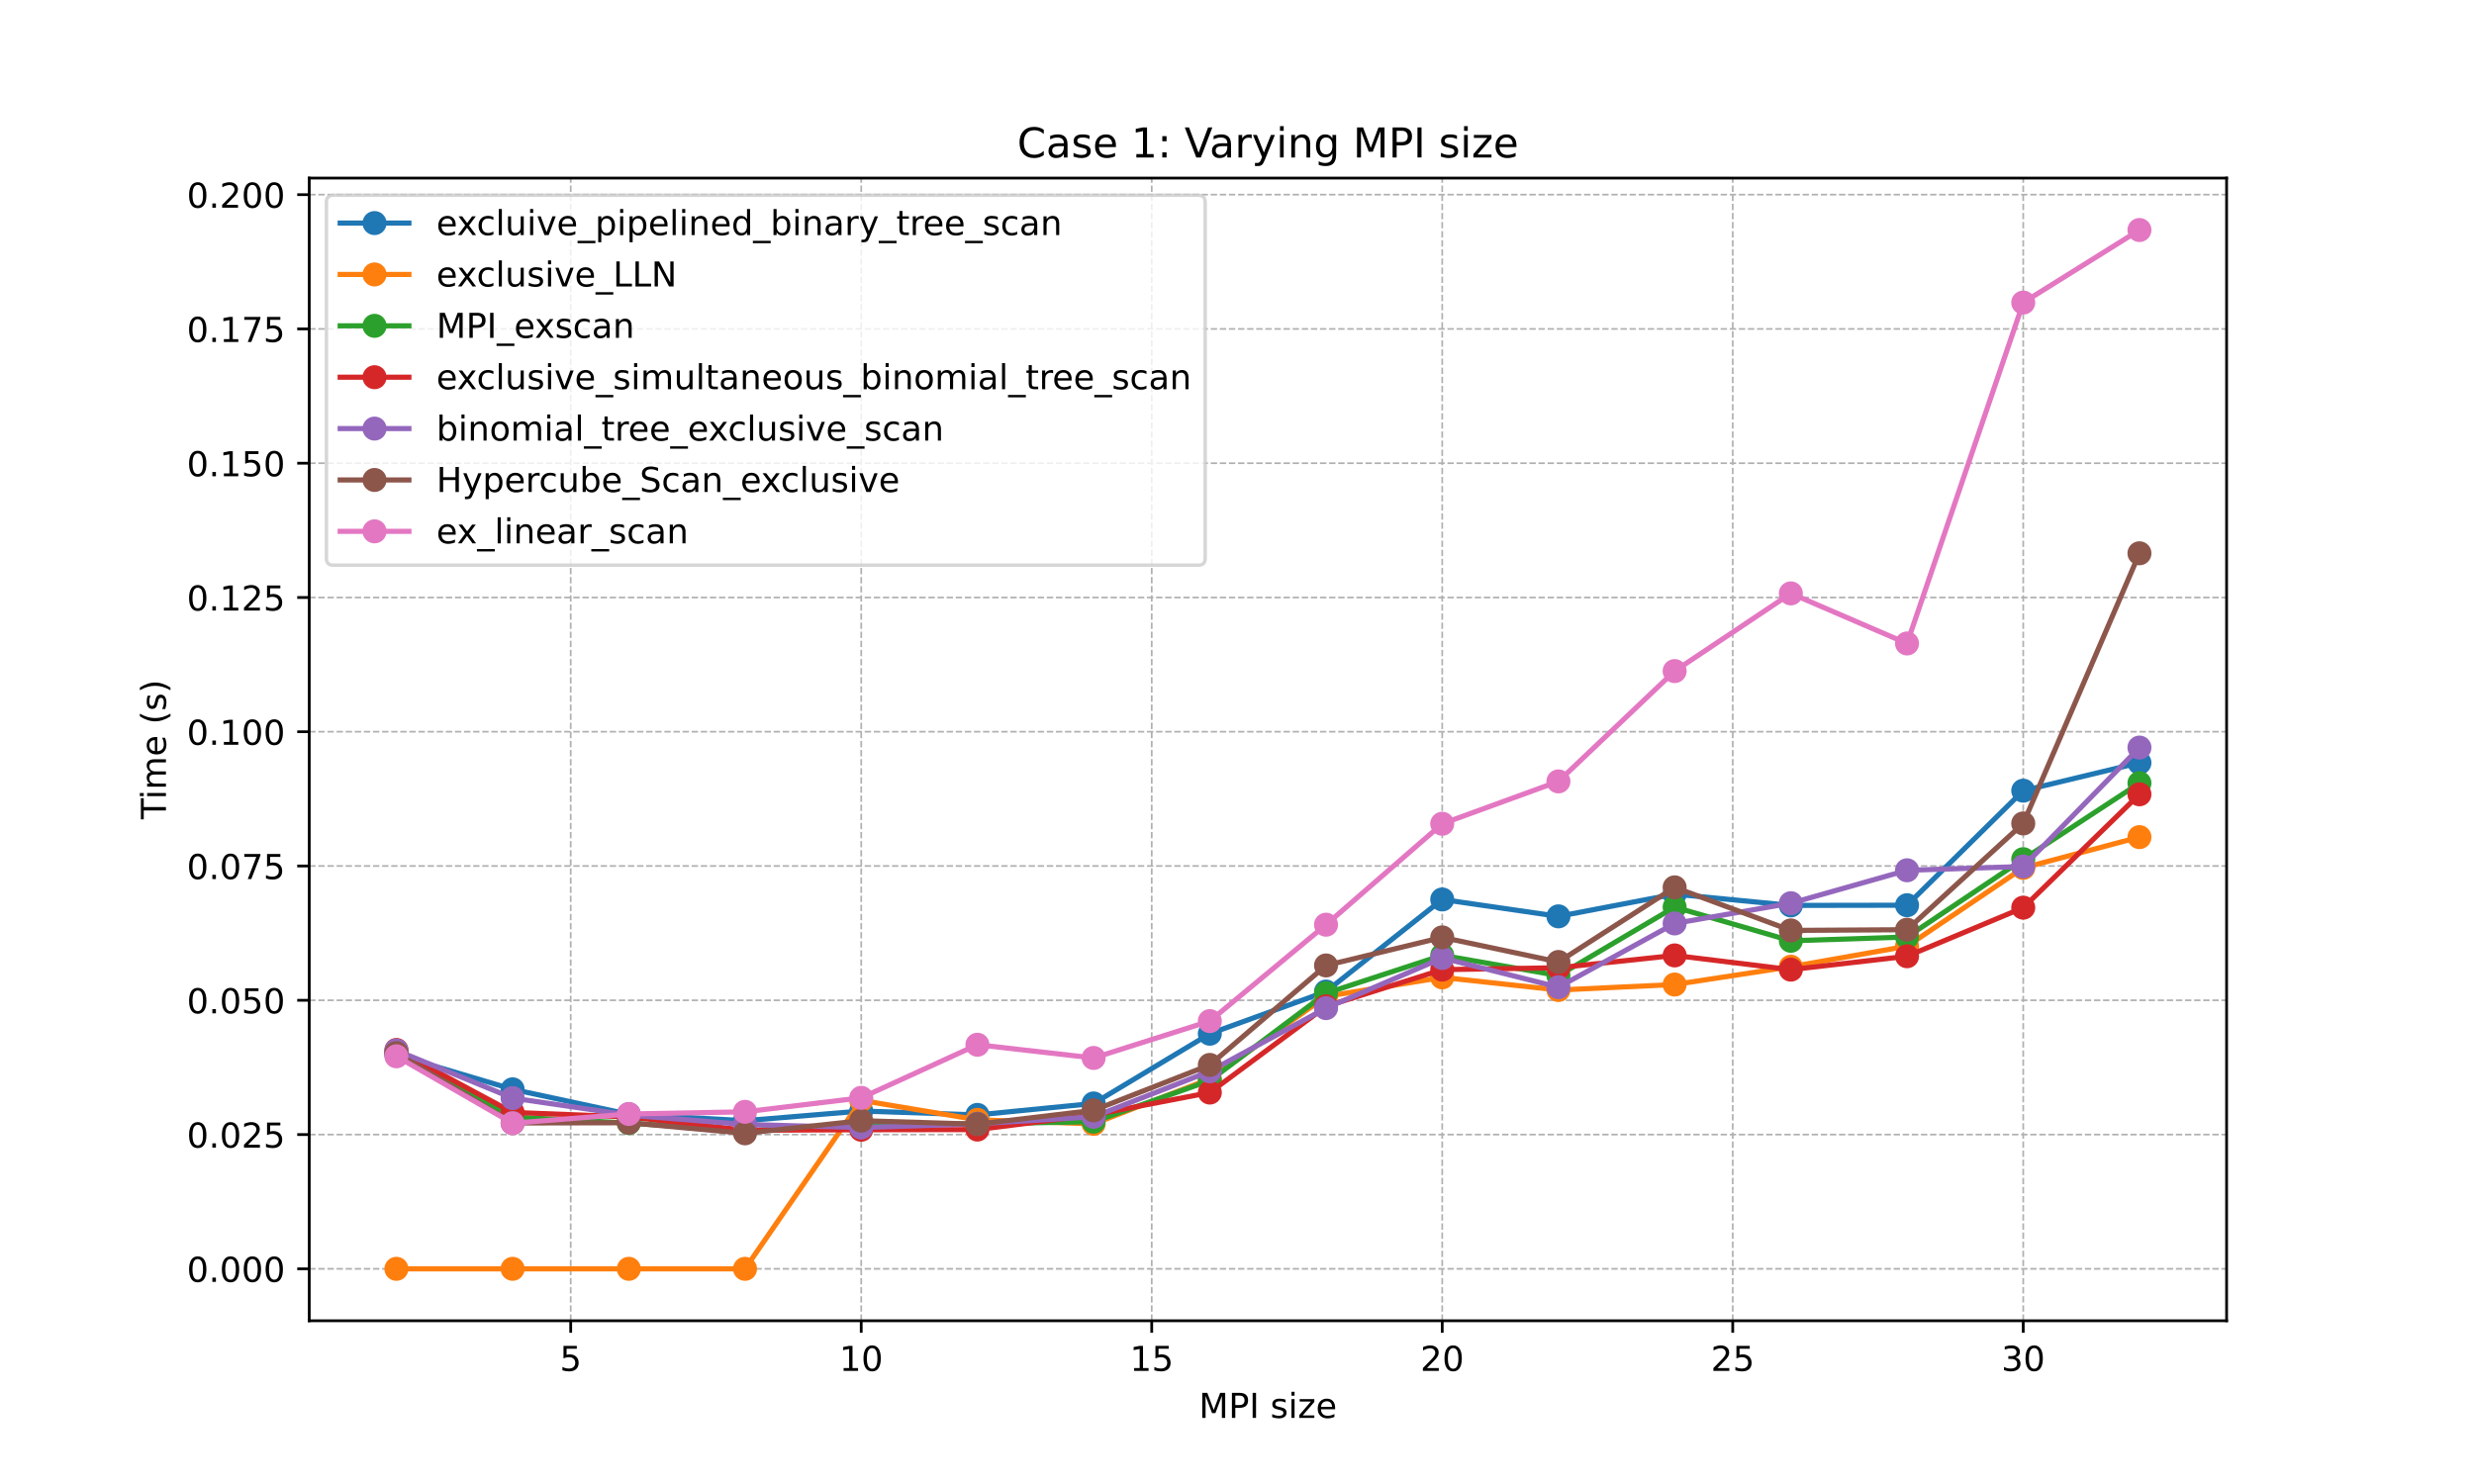 <?xml version="1.0" encoding="utf-8" standalone="no"?>
<!DOCTYPE svg PUBLIC "-//W3C//DTD SVG 1.1//EN"
  "http://www.w3.org/Graphics/SVG/1.1/DTD/svg11.dtd">
<!-- Created with matplotlib (https://matplotlib.org/) -->
<svg height="432pt" version="1.1" viewBox="0 0 720 432" width="720pt" xmlns="http://www.w3.org/2000/svg" xmlns:xlink="http://www.w3.org/1999/xlink">
 <defs>
  <style type="text/css">*{stroke-linecap:butt;stroke-linejoin:round;}</style>
 </defs>
 <g id="figure_1">
  <g id="patch_1">
   <path d="M 0 432 
L 720 432 
L 720 0 
L 0 0 
z
" style="fill:#ffffff;"/>
  </g>
  <g id="axes_1">
   <g id="patch_2">
    <path d="M 90 384.48 
L 648 384.48 
L 648 51.84 
L 90 51.84 
z
" style="fill:#ffffff;"/>
   </g>
   <g id="matplotlib.axis_1">
    <g id="xtick_1">
     <g id="line2d_1">
      <path clip-path="url(#p84512fffc1)" d="M 166.091 384.48 
L 166.091 51.84 
" style="fill:none;stroke:#b0b0b0;stroke-dasharray:1.85,0.8;stroke-dashoffset:0;stroke-width:0.5;"/>
     </g>
     <g id="line2d_2">
      <defs>
       <path d="M 0 0 
L 0 3.5 
" id="ma3dc80313f" style="stroke:#000000;stroke-width:0.8;"/>
      </defs>
      <g>
       <use style="stroke:#000000;stroke-width:0.8;" x="166.091" xlink:href="#ma3dc80313f" y="384.48"/>
      </g>
     </g>
     <g id="text_1">
      <!-- 5 -->
      <g transform="translate(162.91 399.078)scale(0.1 -0.1)">
       <defs>
        <path d="M 10.797 72.906 
L 49.516 72.906 
L 49.516 64.594 
L 19.828 64.594 
L 19.828 46.734 
Q 21.969 47.469 24.109 47.828 
Q 26.266 48.188 28.422 48.188 
Q 40.625 48.188 47.75 41.5 
Q 54.891 34.812 54.891 23.391 
Q 54.891 11.625 47.562 5.094 
Q 40.234 -1.422 26.906 -1.422 
Q 22.312 -1.422 17.547 -0.641 
Q 12.797 0.141 7.719 1.703 
L 7.719 11.625 
Q 12.109 9.234 16.797 8.062 
Q 21.484 6.891 26.703 6.891 
Q 35.156 6.891 40.078 11.328 
Q 45.016 15.766 45.016 23.391 
Q 45.016 31 40.078 35.438 
Q 35.156 39.891 26.703 39.891 
Q 22.75 39.891 18.812 39.016 
Q 14.891 38.141 10.797 36.281 
z
" id="DejaVuSans-53"/>
       </defs>
       <use xlink:href="#DejaVuSans-53"/>
      </g>
     </g>
    </g>
    <g id="xtick_2">
     <g id="line2d_3">
      <path clip-path="url(#p84512fffc1)" d="M 250.636 384.48 
L 250.636 51.84 
" style="fill:none;stroke:#b0b0b0;stroke-dasharray:1.85,0.8;stroke-dashoffset:0;stroke-width:0.5;"/>
     </g>
     <g id="line2d_4">
      <g>
       <use style="stroke:#000000;stroke-width:0.8;" x="250.636" xlink:href="#ma3dc80313f" y="384.48"/>
      </g>
     </g>
     <g id="text_2">
      <!-- 10 -->
      <g transform="translate(244.274 399.078)scale(0.1 -0.1)">
       <defs>
        <path d="M 12.406 8.297 
L 28.516 8.297 
L 28.516 63.922 
L 10.984 60.406 
L 10.984 69.391 
L 28.422 72.906 
L 38.281 72.906 
L 38.281 8.297 
L 54.391 8.297 
L 54.391 0 
L 12.406 0 
z
" id="DejaVuSans-49"/>
        <path d="M 31.781 66.406 
Q 24.172 66.406 20.328 58.906 
Q 16.5 51.422 16.5 36.375 
Q 16.5 21.391 20.328 13.891 
Q 24.172 6.391 31.781 6.391 
Q 39.453 6.391 43.281 13.891 
Q 47.125 21.391 47.125 36.375 
Q 47.125 51.422 43.281 58.906 
Q 39.453 66.406 31.781 66.406 
z
M 31.781 74.219 
Q 44.047 74.219 50.516 64.516 
Q 56.984 54.828 56.984 36.375 
Q 56.984 17.969 50.516 8.266 
Q 44.047 -1.422 31.781 -1.422 
Q 19.531 -1.422 13.062 8.266 
Q 6.594 17.969 6.594 36.375 
Q 6.594 54.828 13.062 64.516 
Q 19.531 74.219 31.781 74.219 
z
" id="DejaVuSans-48"/>
       </defs>
       <use xlink:href="#DejaVuSans-49"/>
       <use x="63.623" xlink:href="#DejaVuSans-48"/>
      </g>
     </g>
    </g>
    <g id="xtick_3">
     <g id="line2d_5">
      <path clip-path="url(#p84512fffc1)" d="M 335.182 384.48 
L 335.182 51.84 
" style="fill:none;stroke:#b0b0b0;stroke-dasharray:1.85,0.8;stroke-dashoffset:0;stroke-width:0.5;"/>
     </g>
     <g id="line2d_6">
      <g>
       <use style="stroke:#000000;stroke-width:0.8;" x="335.182" xlink:href="#ma3dc80313f" y="384.48"/>
      </g>
     </g>
     <g id="text_3">
      <!-- 15 -->
      <g transform="translate(328.819 399.078)scale(0.1 -0.1)">
       <use xlink:href="#DejaVuSans-49"/>
       <use x="63.623" xlink:href="#DejaVuSans-53"/>
      </g>
     </g>
    </g>
    <g id="xtick_4">
     <g id="line2d_7">
      <path clip-path="url(#p84512fffc1)" d="M 419.727 384.48 
L 419.727 51.84 
" style="fill:none;stroke:#b0b0b0;stroke-dasharray:1.85,0.8;stroke-dashoffset:0;stroke-width:0.5;"/>
     </g>
     <g id="line2d_8">
      <g>
       <use style="stroke:#000000;stroke-width:0.8;" x="419.727" xlink:href="#ma3dc80313f" y="384.48"/>
      </g>
     </g>
     <g id="text_4">
      <!-- 20 -->
      <g transform="translate(413.365 399.078)scale(0.1 -0.1)">
       <defs>
        <path d="M 19.188 8.297 
L 53.609 8.297 
L 53.609 0 
L 7.328 0 
L 7.328 8.297 
Q 12.938 14.109 22.625 23.891 
Q 32.328 33.688 34.812 36.531 
Q 39.547 41.844 41.422 45.531 
Q 43.312 49.219 43.312 52.781 
Q 43.312 58.594 39.234 62.25 
Q 35.156 65.922 28.609 65.922 
Q 23.969 65.922 18.812 64.312 
Q 13.672 62.703 7.812 59.422 
L 7.812 69.391 
Q 13.766 71.781 18.938 73 
Q 24.125 74.219 28.422 74.219 
Q 39.75 74.219 46.484 68.547 
Q 53.219 62.891 53.219 53.422 
Q 53.219 48.922 51.531 44.891 
Q 49.859 40.875 45.406 35.406 
Q 44.188 33.984 37.641 27.219 
Q 31.109 20.453 19.188 8.297 
z
" id="DejaVuSans-50"/>
       </defs>
       <use xlink:href="#DejaVuSans-50"/>
       <use x="63.623" xlink:href="#DejaVuSans-48"/>
      </g>
     </g>
    </g>
    <g id="xtick_5">
     <g id="line2d_9">
      <path clip-path="url(#p84512fffc1)" d="M 504.273 384.48 
L 504.273 51.84 
" style="fill:none;stroke:#b0b0b0;stroke-dasharray:1.85,0.8;stroke-dashoffset:0;stroke-width:0.5;"/>
     </g>
     <g id="line2d_10">
      <g>
       <use style="stroke:#000000;stroke-width:0.8;" x="504.273" xlink:href="#ma3dc80313f" y="384.48"/>
      </g>
     </g>
     <g id="text_5">
      <!-- 25 -->
      <g transform="translate(497.91 399.078)scale(0.1 -0.1)">
       <use xlink:href="#DejaVuSans-50"/>
       <use x="63.623" xlink:href="#DejaVuSans-53"/>
      </g>
     </g>
    </g>
    <g id="xtick_6">
     <g id="line2d_11">
      <path clip-path="url(#p84512fffc1)" d="M 588.818 384.48 
L 588.818 51.84 
" style="fill:none;stroke:#b0b0b0;stroke-dasharray:1.85,0.8;stroke-dashoffset:0;stroke-width:0.5;"/>
     </g>
     <g id="line2d_12">
      <g>
       <use style="stroke:#000000;stroke-width:0.8;" x="588.818" xlink:href="#ma3dc80313f" y="384.48"/>
      </g>
     </g>
     <g id="text_6">
      <!-- 30 -->
      <g transform="translate(582.456 399.078)scale(0.1 -0.1)">
       <defs>
        <path d="M 40.578 39.312 
Q 47.656 37.797 51.625 33 
Q 55.609 28.219 55.609 21.188 
Q 55.609 10.406 48.188 4.484 
Q 40.766 -1.422 27.094 -1.422 
Q 22.516 -1.422 17.656 -0.516 
Q 12.797 0.391 7.625 2.203 
L 7.625 11.719 
Q 11.719 9.328 16.594 8.109 
Q 21.484 6.891 26.812 6.891 
Q 36.078 6.891 40.938 10.547 
Q 45.797 14.203 45.797 21.188 
Q 45.797 27.641 41.281 31.266 
Q 36.766 34.906 28.719 34.906 
L 20.219 34.906 
L 20.219 43.016 
L 29.109 43.016 
Q 36.375 43.016 40.234 45.922 
Q 44.094 48.828 44.094 54.297 
Q 44.094 59.906 40.109 62.906 
Q 36.141 65.922 28.719 65.922 
Q 24.656 65.922 20.016 65.031 
Q 15.375 64.156 9.812 62.312 
L 9.812 71.094 
Q 15.438 72.656 20.344 73.438 
Q 25.25 74.219 29.594 74.219 
Q 40.828 74.219 47.359 69.109 
Q 53.906 64.016 53.906 55.328 
Q 53.906 49.266 50.438 45.094 
Q 46.969 40.922 40.578 39.312 
z
" id="DejaVuSans-51"/>
       </defs>
       <use xlink:href="#DejaVuSans-51"/>
       <use x="63.623" xlink:href="#DejaVuSans-48"/>
      </g>
     </g>
    </g>
    <g id="text_7">
     <!-- MPI size -->
     <g transform="translate(348.913 412.757)scale(0.1 -0.1)">
      <defs>
       <path d="M 9.812 72.906 
L 24.516 72.906 
L 43.109 23.297 
L 61.812 72.906 
L 76.516 72.906 
L 76.516 0 
L 66.891 0 
L 66.891 64.016 
L 48.094 14.016 
L 38.188 14.016 
L 19.391 64.016 
L 19.391 0 
L 9.812 0 
z
" id="DejaVuSans-77"/>
       <path d="M 19.672 64.797 
L 19.672 37.406 
L 32.078 37.406 
Q 38.969 37.406 42.719 40.969 
Q 46.484 44.531 46.484 51.125 
Q 46.484 57.672 42.719 61.234 
Q 38.969 64.797 32.078 64.797 
z
M 9.812 72.906 
L 32.078 72.906 
Q 44.344 72.906 50.609 67.359 
Q 56.891 61.812 56.891 51.125 
Q 56.891 40.328 50.609 34.812 
Q 44.344 29.297 32.078 29.297 
L 19.672 29.297 
L 19.672 0 
L 9.812 0 
z
" id="DejaVuSans-80"/>
       <path d="M 9.812 72.906 
L 19.672 72.906 
L 19.672 0 
L 9.812 0 
z
" id="DejaVuSans-73"/>
       <path id="DejaVuSans-32"/>
       <path d="M 44.281 53.078 
L 44.281 44.578 
Q 40.484 46.531 36.375 47.5 
Q 32.281 48.484 27.875 48.484 
Q 21.188 48.484 17.844 46.438 
Q 14.5 44.391 14.5 40.281 
Q 14.5 37.156 16.891 35.375 
Q 19.281 33.594 26.516 31.984 
L 29.594 31.297 
Q 39.156 29.25 43.188 25.516 
Q 47.219 21.781 47.219 15.094 
Q 47.219 7.469 41.188 3.016 
Q 35.156 -1.422 24.609 -1.422 
Q 20.219 -1.422 15.453 -0.562 
Q 10.688 0.297 5.422 2 
L 5.422 11.281 
Q 10.406 8.688 15.234 7.391 
Q 20.062 6.109 24.812 6.109 
Q 31.156 6.109 34.562 8.281 
Q 37.984 10.453 37.984 14.406 
Q 37.984 18.062 35.516 20.016 
Q 33.062 21.969 24.703 23.781 
L 21.578 24.516 
Q 13.234 26.266 9.516 29.906 
Q 5.812 33.547 5.812 39.891 
Q 5.812 47.609 11.281 51.797 
Q 16.75 56 26.812 56 
Q 31.781 56 36.172 55.266 
Q 40.578 54.547 44.281 53.078 
z
" id="DejaVuSans-115"/>
       <path d="M 9.422 54.688 
L 18.406 54.688 
L 18.406 0 
L 9.422 0 
z
M 9.422 75.984 
L 18.406 75.984 
L 18.406 64.594 
L 9.422 64.594 
z
" id="DejaVuSans-105"/>
       <path d="M 5.516 54.688 
L 48.188 54.688 
L 48.188 46.484 
L 14.406 7.172 
L 48.188 7.172 
L 48.188 0 
L 4.297 0 
L 4.297 8.203 
L 38.094 47.516 
L 5.516 47.516 
z
" id="DejaVuSans-122"/>
       <path d="M 56.203 29.594 
L 56.203 25.203 
L 14.891 25.203 
Q 15.484 15.922 20.484 11.062 
Q 25.484 6.203 34.422 6.203 
Q 39.594 6.203 44.453 7.469 
Q 49.312 8.734 54.109 11.281 
L 54.109 2.781 
Q 49.266 0.734 44.188 -0.344 
Q 39.109 -1.422 33.891 -1.422 
Q 20.797 -1.422 13.156 6.188 
Q 5.516 13.812 5.516 26.812 
Q 5.516 40.234 12.766 48.109 
Q 20.016 56 32.328 56 
Q 43.359 56 49.781 48.891 
Q 56.203 41.797 56.203 29.594 
z
M 47.219 32.234 
Q 47.125 39.594 43.094 43.984 
Q 39.062 48.391 32.422 48.391 
Q 24.906 48.391 20.391 44.141 
Q 15.875 39.891 15.188 32.172 
z
" id="DejaVuSans-101"/>
      </defs>
      <use xlink:href="#DejaVuSans-77"/>
      <use x="86.279" xlink:href="#DejaVuSans-80"/>
      <use x="146.582" xlink:href="#DejaVuSans-73"/>
      <use x="176.074" xlink:href="#DejaVuSans-32"/>
      <use x="207.861" xlink:href="#DejaVuSans-115"/>
      <use x="259.961" xlink:href="#DejaVuSans-105"/>
      <use x="287.744" xlink:href="#DejaVuSans-122"/>
      <use x="340.234" xlink:href="#DejaVuSans-101"/>
     </g>
    </g>
   </g>
   <g id="matplotlib.axis_2">
    <g id="ytick_1">
     <g id="line2d_13">
      <path clip-path="url(#p84512fffc1)" d="M 90 369.36 
L 648 369.36 
" style="fill:none;stroke:#b0b0b0;stroke-dasharray:1.85,0.8;stroke-dashoffset:0;stroke-width:0.5;"/>
     </g>
     <g id="line2d_14">
      <defs>
       <path d="M 0 0 
L -3.5 0 
" id="m4951836b50" style="stroke:#000000;stroke-width:0.8;"/>
      </defs>
      <g>
       <use style="stroke:#000000;stroke-width:0.8;" x="90" xlink:href="#m4951836b50" y="369.36"/>
      </g>
     </g>
     <g id="text_8">
      <!-- 0.000 -->
      <g transform="translate(54.372 373.159)scale(0.1 -0.1)">
       <defs>
        <path d="M 10.688 12.406 
L 21 12.406 
L 21 0 
L 10.688 0 
z
" id="DejaVuSans-46"/>
       </defs>
       <use xlink:href="#DejaVuSans-48"/>
       <use x="63.623" xlink:href="#DejaVuSans-46"/>
       <use x="95.41" xlink:href="#DejaVuSans-48"/>
       <use x="159.033" xlink:href="#DejaVuSans-48"/>
       <use x="222.656" xlink:href="#DejaVuSans-48"/>
      </g>
     </g>
    </g>
    <g id="ytick_2">
     <g id="line2d_15">
      <path clip-path="url(#p84512fffc1)" d="M 90 330.273 
L 648 330.273 
" style="fill:none;stroke:#b0b0b0;stroke-dasharray:1.85,0.8;stroke-dashoffset:0;stroke-width:0.5;"/>
     </g>
     <g id="line2d_16">
      <g>
       <use style="stroke:#000000;stroke-width:0.8;" x="90" xlink:href="#m4951836b50" y="330.273"/>
      </g>
     </g>
     <g id="text_9">
      <!-- 0.025 -->
      <g transform="translate(54.372 334.073)scale(0.1 -0.1)">
       <use xlink:href="#DejaVuSans-48"/>
       <use x="63.623" xlink:href="#DejaVuSans-46"/>
       <use x="95.41" xlink:href="#DejaVuSans-48"/>
       <use x="159.033" xlink:href="#DejaVuSans-50"/>
       <use x="222.656" xlink:href="#DejaVuSans-53"/>
      </g>
     </g>
    </g>
    <g id="ytick_3">
     <g id="line2d_17">
      <path clip-path="url(#p84512fffc1)" d="M 90 291.187 
L 648 291.187 
" style="fill:none;stroke:#b0b0b0;stroke-dasharray:1.85,0.8;stroke-dashoffset:0;stroke-width:0.5;"/>
     </g>
     <g id="line2d_18">
      <g>
       <use style="stroke:#000000;stroke-width:0.8;" x="90" xlink:href="#m4951836b50" y="291.187"/>
      </g>
     </g>
     <g id="text_10">
      <!-- 0.050 -->
      <g transform="translate(54.372 294.986)scale(0.1 -0.1)">
       <use xlink:href="#DejaVuSans-48"/>
       <use x="63.623" xlink:href="#DejaVuSans-46"/>
       <use x="95.41" xlink:href="#DejaVuSans-48"/>
       <use x="159.033" xlink:href="#DejaVuSans-53"/>
       <use x="222.656" xlink:href="#DejaVuSans-48"/>
      </g>
     </g>
    </g>
    <g id="ytick_4">
     <g id="line2d_19">
      <path clip-path="url(#p84512fffc1)" d="M 90 252.1 
L 648 252.1 
" style="fill:none;stroke:#b0b0b0;stroke-dasharray:1.85,0.8;stroke-dashoffset:0;stroke-width:0.5;"/>
     </g>
     <g id="line2d_20">
      <g>
       <use style="stroke:#000000;stroke-width:0.8;" x="90" xlink:href="#m4951836b50" y="252.1"/>
      </g>
     </g>
     <g id="text_11">
      <!-- 0.075 -->
      <g transform="translate(54.372 255.899)scale(0.1 -0.1)">
       <defs>
        <path d="M 8.203 72.906 
L 55.078 72.906 
L 55.078 68.703 
L 28.609 0 
L 18.312 0 
L 43.219 64.594 
L 8.203 64.594 
z
" id="DejaVuSans-55"/>
       </defs>
       <use xlink:href="#DejaVuSans-48"/>
       <use x="63.623" xlink:href="#DejaVuSans-46"/>
       <use x="95.41" xlink:href="#DejaVuSans-48"/>
       <use x="159.033" xlink:href="#DejaVuSans-55"/>
       <use x="222.656" xlink:href="#DejaVuSans-53"/>
      </g>
     </g>
    </g>
    <g id="ytick_5">
     <g id="line2d_21">
      <path clip-path="url(#p84512fffc1)" d="M 90 213.013 
L 648 213.013 
" style="fill:none;stroke:#b0b0b0;stroke-dasharray:1.85,0.8;stroke-dashoffset:0;stroke-width:0.5;"/>
     </g>
     <g id="line2d_22">
      <g>
       <use style="stroke:#000000;stroke-width:0.8;" x="90" xlink:href="#m4951836b50" y="213.013"/>
      </g>
     </g>
     <g id="text_12">
      <!-- 0.100 -->
      <g transform="translate(54.372 216.812)scale(0.1 -0.1)">
       <use xlink:href="#DejaVuSans-48"/>
       <use x="63.623" xlink:href="#DejaVuSans-46"/>
       <use x="95.41" xlink:href="#DejaVuSans-49"/>
       <use x="159.033" xlink:href="#DejaVuSans-48"/>
       <use x="222.656" xlink:href="#DejaVuSans-48"/>
      </g>
     </g>
    </g>
    <g id="ytick_6">
     <g id="line2d_23">
      <path clip-path="url(#p84512fffc1)" d="M 90 173.926 
L 648 173.926 
" style="fill:none;stroke:#b0b0b0;stroke-dasharray:1.85,0.8;stroke-dashoffset:0;stroke-width:0.5;"/>
     </g>
     <g id="line2d_24">
      <g>
       <use style="stroke:#000000;stroke-width:0.8;" x="90" xlink:href="#m4951836b50" y="173.926"/>
      </g>
     </g>
     <g id="text_13">
      <!-- 0.125 -->
      <g transform="translate(54.372 177.726)scale(0.1 -0.1)">
       <use xlink:href="#DejaVuSans-48"/>
       <use x="63.623" xlink:href="#DejaVuSans-46"/>
       <use x="95.41" xlink:href="#DejaVuSans-49"/>
       <use x="159.033" xlink:href="#DejaVuSans-50"/>
       <use x="222.656" xlink:href="#DejaVuSans-53"/>
      </g>
     </g>
    </g>
    <g id="ytick_7">
     <g id="line2d_25">
      <path clip-path="url(#p84512fffc1)" d="M 90 134.84 
L 648 134.84 
" style="fill:none;stroke:#b0b0b0;stroke-dasharray:1.85,0.8;stroke-dashoffset:0;stroke-width:0.5;"/>
     </g>
     <g id="line2d_26">
      <g>
       <use style="stroke:#000000;stroke-width:0.8;" x="90" xlink:href="#m4951836b50" y="134.84"/>
      </g>
     </g>
     <g id="text_14">
      <!-- 0.150 -->
      <g transform="translate(54.372 138.639)scale(0.1 -0.1)">
       <use xlink:href="#DejaVuSans-48"/>
       <use x="63.623" xlink:href="#DejaVuSans-46"/>
       <use x="95.41" xlink:href="#DejaVuSans-49"/>
       <use x="159.033" xlink:href="#DejaVuSans-53"/>
       <use x="222.656" xlink:href="#DejaVuSans-48"/>
      </g>
     </g>
    </g>
    <g id="ytick_8">
     <g id="line2d_27">
      <path clip-path="url(#p84512fffc1)" d="M 90 95.753 
L 648 95.753 
" style="fill:none;stroke:#b0b0b0;stroke-dasharray:1.85,0.8;stroke-dashoffset:0;stroke-width:0.5;"/>
     </g>
     <g id="line2d_28">
      <g>
       <use style="stroke:#000000;stroke-width:0.8;" x="90" xlink:href="#m4951836b50" y="95.753"/>
      </g>
     </g>
     <g id="text_15">
      <!-- 0.175 -->
      <g transform="translate(54.372 99.552)scale(0.1 -0.1)">
       <use xlink:href="#DejaVuSans-48"/>
       <use x="63.623" xlink:href="#DejaVuSans-46"/>
       <use x="95.41" xlink:href="#DejaVuSans-49"/>
       <use x="159.033" xlink:href="#DejaVuSans-55"/>
       <use x="222.656" xlink:href="#DejaVuSans-53"/>
      </g>
     </g>
    </g>
    <g id="ytick_9">
     <g id="line2d_29">
      <path clip-path="url(#p84512fffc1)" d="M 90 56.666 
L 648 56.666 
" style="fill:none;stroke:#b0b0b0;stroke-dasharray:1.85,0.8;stroke-dashoffset:0;stroke-width:0.5;"/>
     </g>
     <g id="line2d_30">
      <g>
       <use style="stroke:#000000;stroke-width:0.8;" x="90" xlink:href="#m4951836b50" y="56.666"/>
      </g>
     </g>
     <g id="text_16">
      <!-- 0.200 -->
      <g transform="translate(54.372 60.466)scale(0.1 -0.1)">
       <use xlink:href="#DejaVuSans-48"/>
       <use x="63.623" xlink:href="#DejaVuSans-46"/>
       <use x="95.41" xlink:href="#DejaVuSans-50"/>
       <use x="159.033" xlink:href="#DejaVuSans-48"/>
       <use x="222.656" xlink:href="#DejaVuSans-48"/>
      </g>
     </g>
    </g>
    <g id="text_17">
     <!-- Time (s) -->
     <g transform="translate(48.292 238.489)rotate(-90)scale(0.1 -0.1)">
      <defs>
       <path d="M -0.297 72.906 
L 61.375 72.906 
L 61.375 64.594 
L 35.5 64.594 
L 35.5 0 
L 25.594 0 
L 25.594 64.594 
L -0.297 64.594 
z
" id="DejaVuSans-84"/>
       <path d="M 52 44.188 
Q 55.375 50.25 60.062 53.125 
Q 64.75 56 71.094 56 
Q 79.641 56 84.281 50.016 
Q 88.922 44.047 88.922 33.016 
L 88.922 0 
L 79.891 0 
L 79.891 32.719 
Q 79.891 40.578 77.094 44.375 
Q 74.312 48.188 68.609 48.188 
Q 61.625 48.188 57.562 43.547 
Q 53.516 38.922 53.516 30.906 
L 53.516 0 
L 44.484 0 
L 44.484 32.719 
Q 44.484 40.625 41.703 44.406 
Q 38.922 48.188 33.109 48.188 
Q 26.219 48.188 22.156 43.531 
Q 18.109 38.875 18.109 30.906 
L 18.109 0 
L 9.078 0 
L 9.078 54.688 
L 18.109 54.688 
L 18.109 46.188 
Q 21.188 51.219 25.484 53.609 
Q 29.781 56 35.688 56 
Q 41.656 56 45.828 52.969 
Q 50 49.953 52 44.188 
z
" id="DejaVuSans-109"/>
       <path d="M 31 75.875 
Q 24.469 64.656 21.281 53.656 
Q 18.109 42.672 18.109 31.391 
Q 18.109 20.125 21.312 9.062 
Q 24.516 -2 31 -13.188 
L 23.188 -13.188 
Q 15.875 -1.703 12.234 9.375 
Q 8.594 20.453 8.594 31.391 
Q 8.594 42.281 12.203 53.312 
Q 15.828 64.359 23.188 75.875 
z
" id="DejaVuSans-40"/>
       <path d="M 8.016 75.875 
L 15.828 75.875 
Q 23.141 64.359 26.781 53.312 
Q 30.422 42.281 30.422 31.391 
Q 30.422 20.453 26.781 9.375 
Q 23.141 -1.703 15.828 -13.188 
L 8.016 -13.188 
Q 14.5 -2 17.703 9.062 
Q 20.906 20.125 20.906 31.391 
Q 20.906 42.672 17.703 53.656 
Q 14.5 64.656 8.016 75.875 
z
" id="DejaVuSans-41"/>
      </defs>
      <use xlink:href="#DejaVuSans-84"/>
      <use x="57.959" xlink:href="#DejaVuSans-105"/>
      <use x="85.742" xlink:href="#DejaVuSans-109"/>
      <use x="183.154" xlink:href="#DejaVuSans-101"/>
      <use x="244.678" xlink:href="#DejaVuSans-32"/>
      <use x="276.465" xlink:href="#DejaVuSans-40"/>
      <use x="315.479" xlink:href="#DejaVuSans-115"/>
      <use x="367.578" xlink:href="#DejaVuSans-41"/>
     </g>
    </g>
   </g>
   <g id="line2d_31">
    <path clip-path="url(#p84512fffc1)" d="M 115.364 307.067 
L 149.182 317.107 
L 183 324.363 
L 216.818 326.24 
L 250.636 323.42 
L 284.455 324.556 
L 318.273 321.222 
L 352.091 300.92 
L 385.909 288.646 
L 419.727 261.836 
L 453.545 266.756 
L 487.364 260.288 
L 521.182 263.57 
L 555 263.513 
L 588.818 230.168 
L 622.636 222.044 
" style="fill:none;stroke:#1f77b4;stroke-linecap:square;stroke-width:1.5;"/>
    <defs>
     <path d="M 0 3 
C 0.796 3 1.559 2.684 2.121 2.121 
C 2.684 1.559 3 0.796 3 0 
C 3 -0.796 2.684 -1.559 2.121 -2.121 
C 1.559 -2.684 0.796 -3 0 -3 
C -0.796 -3 -1.559 -2.684 -2.121 -2.121 
C -2.684 -1.559 -3 -0.796 -3 0 
C -3 0.796 -2.684 1.559 -2.121 2.121 
C -1.559 2.684 -0.796 3 0 3 
z
" id="mc254d1aa79" style="stroke:#1f77b4;"/>
    </defs>
    <g clip-path="url(#p84512fffc1)">
     <use style="fill:#1f77b4;stroke:#1f77b4;" x="115.364" xlink:href="#mc254d1aa79" y="307.067"/>
     <use style="fill:#1f77b4;stroke:#1f77b4;" x="149.182" xlink:href="#mc254d1aa79" y="317.107"/>
     <use style="fill:#1f77b4;stroke:#1f77b4;" x="183" xlink:href="#mc254d1aa79" y="324.363"/>
     <use style="fill:#1f77b4;stroke:#1f77b4;" x="216.818" xlink:href="#mc254d1aa79" y="326.24"/>
     <use style="fill:#1f77b4;stroke:#1f77b4;" x="250.636" xlink:href="#mc254d1aa79" y="323.42"/>
     <use style="fill:#1f77b4;stroke:#1f77b4;" x="284.455" xlink:href="#mc254d1aa79" y="324.556"/>
     <use style="fill:#1f77b4;stroke:#1f77b4;" x="318.273" xlink:href="#mc254d1aa79" y="321.222"/>
     <use style="fill:#1f77b4;stroke:#1f77b4;" x="352.091" xlink:href="#mc254d1aa79" y="300.92"/>
     <use style="fill:#1f77b4;stroke:#1f77b4;" x="385.909" xlink:href="#mc254d1aa79" y="288.646"/>
     <use style="fill:#1f77b4;stroke:#1f77b4;" x="419.727" xlink:href="#mc254d1aa79" y="261.836"/>
     <use style="fill:#1f77b4;stroke:#1f77b4;" x="453.545" xlink:href="#mc254d1aa79" y="266.756"/>
     <use style="fill:#1f77b4;stroke:#1f77b4;" x="487.364" xlink:href="#mc254d1aa79" y="260.288"/>
     <use style="fill:#1f77b4;stroke:#1f77b4;" x="521.182" xlink:href="#mc254d1aa79" y="263.57"/>
     <use style="fill:#1f77b4;stroke:#1f77b4;" x="555" xlink:href="#mc254d1aa79" y="263.513"/>
     <use style="fill:#1f77b4;stroke:#1f77b4;" x="588.818" xlink:href="#mc254d1aa79" y="230.168"/>
     <use style="fill:#1f77b4;stroke:#1f77b4;" x="622.636" xlink:href="#mc254d1aa79" y="222.044"/>
    </g>
   </g>
   <g id="line2d_32">
    <path clip-path="url(#p84512fffc1)" d="M 115.364 369.36 
L 149.182 369.36 
L 183 369.36 
L 216.818 369.36 
L 250.636 320.32 
L 284.455 325.997 
L 318.273 327.158 
L 352.091 314.067 
L 385.909 290.061 
L 419.727 284.525 
L 453.545 288.198 
L 487.364 286.603 
L 521.182 281.416 
L 555 275.44 
L 588.818 252.645 
L 622.636 243.691 
" style="fill:none;stroke:#ff7f0e;stroke-linecap:square;stroke-width:1.5;"/>
    <defs>
     <path d="M 0 3 
C 0.796 3 1.559 2.684 2.121 2.121 
C 2.684 1.559 3 0.796 3 0 
C 3 -0.796 2.684 -1.559 2.121 -2.121 
C 1.559 -2.684 0.796 -3 0 -3 
C -0.796 -3 -1.559 -2.684 -2.121 -2.121 
C -2.684 -1.559 -3 -0.796 -3 0 
C -3 0.796 -2.684 1.559 -2.121 2.121 
C -1.559 2.684 -0.796 3 0 3 
z
" id="mcb7b62ebbe" style="stroke:#ff7f0e;"/>
    </defs>
    <g clip-path="url(#p84512fffc1)">
     <use style="fill:#ff7f0e;stroke:#ff7f0e;" x="115.364" xlink:href="#mcb7b62ebbe" y="369.36"/>
     <use style="fill:#ff7f0e;stroke:#ff7f0e;" x="149.182" xlink:href="#mcb7b62ebbe" y="369.36"/>
     <use style="fill:#ff7f0e;stroke:#ff7f0e;" x="183" xlink:href="#mcb7b62ebbe" y="369.36"/>
     <use style="fill:#ff7f0e;stroke:#ff7f0e;" x="216.818" xlink:href="#mcb7b62ebbe" y="369.36"/>
     <use style="fill:#ff7f0e;stroke:#ff7f0e;" x="250.636" xlink:href="#mcb7b62ebbe" y="320.32"/>
     <use style="fill:#ff7f0e;stroke:#ff7f0e;" x="284.455" xlink:href="#mcb7b62ebbe" y="325.997"/>
     <use style="fill:#ff7f0e;stroke:#ff7f0e;" x="318.273" xlink:href="#mcb7b62ebbe" y="327.158"/>
     <use style="fill:#ff7f0e;stroke:#ff7f0e;" x="352.091" xlink:href="#mcb7b62ebbe" y="314.067"/>
     <use style="fill:#ff7f0e;stroke:#ff7f0e;" x="385.909" xlink:href="#mcb7b62ebbe" y="290.061"/>
     <use style="fill:#ff7f0e;stroke:#ff7f0e;" x="419.727" xlink:href="#mcb7b62ebbe" y="284.525"/>
     <use style="fill:#ff7f0e;stroke:#ff7f0e;" x="453.545" xlink:href="#mcb7b62ebbe" y="288.198"/>
     <use style="fill:#ff7f0e;stroke:#ff7f0e;" x="487.364" xlink:href="#mcb7b62ebbe" y="286.603"/>
     <use style="fill:#ff7f0e;stroke:#ff7f0e;" x="521.182" xlink:href="#mcb7b62ebbe" y="281.416"/>
     <use style="fill:#ff7f0e;stroke:#ff7f0e;" x="555" xlink:href="#mcb7b62ebbe" y="275.44"/>
     <use style="fill:#ff7f0e;stroke:#ff7f0e;" x="588.818" xlink:href="#mcb7b62ebbe" y="252.645"/>
     <use style="fill:#ff7f0e;stroke:#ff7f0e;" x="622.636" xlink:href="#mcb7b62ebbe" y="243.691"/>
    </g>
   </g>
   <g id="line2d_33">
    <path clip-path="url(#p84512fffc1)" d="M 115.364 306.424 
L 149.182 325.188 
L 183 326.928 
L 216.818 329.169 
L 250.636 327.275 
L 284.455 327.15 
L 318.273 326.531 
L 352.091 314.574 
L 385.909 289.142 
L 419.727 278.088 
L 453.545 284.004 
L 487.364 264.062 
L 521.182 273.873 
L 555 272.766 
L 588.818 250.111 
L 622.636 227.97 
" style="fill:none;stroke:#2ca02c;stroke-linecap:square;stroke-width:1.5;"/>
    <defs>
     <path d="M 0 3 
C 0.796 3 1.559 2.684 2.121 2.121 
C 2.684 1.559 3 0.796 3 0 
C 3 -0.796 2.684 -1.559 2.121 -2.121 
C 1.559 -2.684 0.796 -3 0 -3 
C -0.796 -3 -1.559 -2.684 -2.121 -2.121 
C -2.684 -1.559 -3 -0.796 -3 0 
C -3 0.796 -2.684 1.559 -2.121 2.121 
C -1.559 2.684 -0.796 3 0 3 
z
" id="m0717ffbde1" style="stroke:#2ca02c;"/>
    </defs>
    <g clip-path="url(#p84512fffc1)">
     <use style="fill:#2ca02c;stroke:#2ca02c;" x="115.364" xlink:href="#m0717ffbde1" y="306.424"/>
     <use style="fill:#2ca02c;stroke:#2ca02c;" x="149.182" xlink:href="#m0717ffbde1" y="325.188"/>
     <use style="fill:#2ca02c;stroke:#2ca02c;" x="183" xlink:href="#m0717ffbde1" y="326.928"/>
     <use style="fill:#2ca02c;stroke:#2ca02c;" x="216.818" xlink:href="#m0717ffbde1" y="329.169"/>
     <use style="fill:#2ca02c;stroke:#2ca02c;" x="250.636" xlink:href="#m0717ffbde1" y="327.275"/>
     <use style="fill:#2ca02c;stroke:#2ca02c;" x="284.455" xlink:href="#m0717ffbde1" y="327.15"/>
     <use style="fill:#2ca02c;stroke:#2ca02c;" x="318.273" xlink:href="#m0717ffbde1" y="326.531"/>
     <use style="fill:#2ca02c;stroke:#2ca02c;" x="352.091" xlink:href="#m0717ffbde1" y="314.574"/>
     <use style="fill:#2ca02c;stroke:#2ca02c;" x="385.909" xlink:href="#m0717ffbde1" y="289.142"/>
     <use style="fill:#2ca02c;stroke:#2ca02c;" x="419.727" xlink:href="#m0717ffbde1" y="278.088"/>
     <use style="fill:#2ca02c;stroke:#2ca02c;" x="453.545" xlink:href="#m0717ffbde1" y="284.004"/>
     <use style="fill:#2ca02c;stroke:#2ca02c;" x="487.364" xlink:href="#m0717ffbde1" y="264.062"/>
     <use style="fill:#2ca02c;stroke:#2ca02c;" x="521.182" xlink:href="#m0717ffbde1" y="273.873"/>
     <use style="fill:#2ca02c;stroke:#2ca02c;" x="555" xlink:href="#m0717ffbde1" y="272.766"/>
     <use style="fill:#2ca02c;stroke:#2ca02c;" x="588.818" xlink:href="#m0717ffbde1" y="250.111"/>
     <use style="fill:#2ca02c;stroke:#2ca02c;" x="622.636" xlink:href="#m0717ffbde1" y="227.97"/>
    </g>
   </g>
   <g id="line2d_34">
    <path clip-path="url(#p84512fffc1)" d="M 115.364 305.648 
L 149.182 323.83 
L 183 325.142 
L 216.818 329.027 
L 250.636 328.875 
L 284.455 328.824 
L 318.273 324.548 
L 352.091 318.048 
L 385.909 292.959 
L 419.727 282.267 
L 453.545 281.715 
L 487.364 278.128 
L 521.182 282.268 
L 555 278.367 
L 588.818 264.225 
L 622.636 231.224 
" style="fill:none;stroke:#d62728;stroke-linecap:square;stroke-width:1.5;"/>
    <defs>
     <path d="M 0 3 
C 0.796 3 1.559 2.684 2.121 2.121 
C 2.684 1.559 3 0.796 3 0 
C 3 -0.796 2.684 -1.559 2.121 -2.121 
C 1.559 -2.684 0.796 -3 0 -3 
C -0.796 -3 -1.559 -2.684 -2.121 -2.121 
C -2.684 -1.559 -3 -0.796 -3 0 
C -3 0.796 -2.684 1.559 -2.121 2.121 
C -1.559 2.684 -0.796 3 0 3 
z
" id="m1d7d8ae65f" style="stroke:#d62728;"/>
    </defs>
    <g clip-path="url(#p84512fffc1)">
     <use style="fill:#d62728;stroke:#d62728;" x="115.364" xlink:href="#m1d7d8ae65f" y="305.648"/>
     <use style="fill:#d62728;stroke:#d62728;" x="149.182" xlink:href="#m1d7d8ae65f" y="323.83"/>
     <use style="fill:#d62728;stroke:#d62728;" x="183" xlink:href="#m1d7d8ae65f" y="325.142"/>
     <use style="fill:#d62728;stroke:#d62728;" x="216.818" xlink:href="#m1d7d8ae65f" y="329.027"/>
     <use style="fill:#d62728;stroke:#d62728;" x="250.636" xlink:href="#m1d7d8ae65f" y="328.875"/>
     <use style="fill:#d62728;stroke:#d62728;" x="284.455" xlink:href="#m1d7d8ae65f" y="328.824"/>
     <use style="fill:#d62728;stroke:#d62728;" x="318.273" xlink:href="#m1d7d8ae65f" y="324.548"/>
     <use style="fill:#d62728;stroke:#d62728;" x="352.091" xlink:href="#m1d7d8ae65f" y="318.048"/>
     <use style="fill:#d62728;stroke:#d62728;" x="385.909" xlink:href="#m1d7d8ae65f" y="292.959"/>
     <use style="fill:#d62728;stroke:#d62728;" x="419.727" xlink:href="#m1d7d8ae65f" y="282.267"/>
     <use style="fill:#d62728;stroke:#d62728;" x="453.545" xlink:href="#m1d7d8ae65f" y="281.715"/>
     <use style="fill:#d62728;stroke:#d62728;" x="487.364" xlink:href="#m1d7d8ae65f" y="278.128"/>
     <use style="fill:#d62728;stroke:#d62728;" x="521.182" xlink:href="#m1d7d8ae65f" y="282.268"/>
     <use style="fill:#d62728;stroke:#d62728;" x="555" xlink:href="#m1d7d8ae65f" y="278.367"/>
     <use style="fill:#d62728;stroke:#d62728;" x="588.818" xlink:href="#m1d7d8ae65f" y="264.225"/>
     <use style="fill:#d62728;stroke:#d62728;" x="622.636" xlink:href="#m1d7d8ae65f" y="231.224"/>
    </g>
   </g>
   <g id="line2d_35">
    <path clip-path="url(#p84512fffc1)" d="M 115.364 305.784 
L 149.182 319.663 
L 183 324.62 
L 216.818 327.347 
L 250.636 328.236 
L 284.455 327.138 
L 318.273 325.099 
L 352.091 311.855 
L 385.909 293.467 
L 419.727 278.882 
L 453.545 287.375 
L 487.364 268.818 
L 521.182 262.926 
L 555 253.34 
L 588.818 252.25 
L 622.636 217.623 
" style="fill:none;stroke:#9467bd;stroke-linecap:square;stroke-width:1.5;"/>
    <defs>
     <path d="M 0 3 
C 0.796 3 1.559 2.684 2.121 2.121 
C 2.684 1.559 3 0.796 3 0 
C 3 -0.796 2.684 -1.559 2.121 -2.121 
C 1.559 -2.684 0.796 -3 0 -3 
C -0.796 -3 -1.559 -2.684 -2.121 -2.121 
C -2.684 -1.559 -3 -0.796 -3 0 
C -3 0.796 -2.684 1.559 -2.121 2.121 
C -1.559 2.684 -0.796 3 0 3 
z
" id="m1125e07b7a" style="stroke:#9467bd;"/>
    </defs>
    <g clip-path="url(#p84512fffc1)">
     <use style="fill:#9467bd;stroke:#9467bd;" x="115.364" xlink:href="#m1125e07b7a" y="305.784"/>
     <use style="fill:#9467bd;stroke:#9467bd;" x="149.182" xlink:href="#m1125e07b7a" y="319.663"/>
     <use style="fill:#9467bd;stroke:#9467bd;" x="183" xlink:href="#m1125e07b7a" y="324.62"/>
     <use style="fill:#9467bd;stroke:#9467bd;" x="216.818" xlink:href="#m1125e07b7a" y="327.347"/>
     <use style="fill:#9467bd;stroke:#9467bd;" x="250.636" xlink:href="#m1125e07b7a" y="328.236"/>
     <use style="fill:#9467bd;stroke:#9467bd;" x="284.455" xlink:href="#m1125e07b7a" y="327.138"/>
     <use style="fill:#9467bd;stroke:#9467bd;" x="318.273" xlink:href="#m1125e07b7a" y="325.099"/>
     <use style="fill:#9467bd;stroke:#9467bd;" x="352.091" xlink:href="#m1125e07b7a" y="311.855"/>
     <use style="fill:#9467bd;stroke:#9467bd;" x="385.909" xlink:href="#m1125e07b7a" y="293.467"/>
     <use style="fill:#9467bd;stroke:#9467bd;" x="419.727" xlink:href="#m1125e07b7a" y="278.882"/>
     <use style="fill:#9467bd;stroke:#9467bd;" x="453.545" xlink:href="#m1125e07b7a" y="287.375"/>
     <use style="fill:#9467bd;stroke:#9467bd;" x="487.364" xlink:href="#m1125e07b7a" y="268.818"/>
     <use style="fill:#9467bd;stroke:#9467bd;" x="521.182" xlink:href="#m1125e07b7a" y="262.926"/>
     <use style="fill:#9467bd;stroke:#9467bd;" x="555" xlink:href="#m1125e07b7a" y="253.34"/>
     <use style="fill:#9467bd;stroke:#9467bd;" x="588.818" xlink:href="#m1125e07b7a" y="252.25"/>
     <use style="fill:#9467bd;stroke:#9467bd;" x="622.636" xlink:href="#m1125e07b7a" y="217.623"/>
    </g>
   </g>
   <g id="line2d_36">
    <path clip-path="url(#p84512fffc1)" d="M 115.364 306.559 
L 149.182 326.908 
L 183 326.84 
L 216.818 329.918 
L 250.636 326.235 
L 284.455 327.253 
L 318.273 323.22 
L 352.091 310.005 
L 385.909 281.048 
L 419.727 272.875 
L 453.545 280.033 
L 487.364 258.314 
L 521.182 270.851 
L 555 270.643 
L 588.818 239.705 
L 622.636 161.064 
" style="fill:none;stroke:#8c564b;stroke-linecap:square;stroke-width:1.5;"/>
    <defs>
     <path d="M 0 3 
C 0.796 3 1.559 2.684 2.121 2.121 
C 2.684 1.559 3 0.796 3 0 
C 3 -0.796 2.684 -1.559 2.121 -2.121 
C 1.559 -2.684 0.796 -3 0 -3 
C -0.796 -3 -1.559 -2.684 -2.121 -2.121 
C -2.684 -1.559 -3 -0.796 -3 0 
C -3 0.796 -2.684 1.559 -2.121 2.121 
C -1.559 2.684 -0.796 3 0 3 
z
" id="m5f7f665f1b" style="stroke:#8c564b;"/>
    </defs>
    <g clip-path="url(#p84512fffc1)">
     <use style="fill:#8c564b;stroke:#8c564b;" x="115.364" xlink:href="#m5f7f665f1b" y="306.559"/>
     <use style="fill:#8c564b;stroke:#8c564b;" x="149.182" xlink:href="#m5f7f665f1b" y="326.908"/>
     <use style="fill:#8c564b;stroke:#8c564b;" x="183" xlink:href="#m5f7f665f1b" y="326.84"/>
     <use style="fill:#8c564b;stroke:#8c564b;" x="216.818" xlink:href="#m5f7f665f1b" y="329.918"/>
     <use style="fill:#8c564b;stroke:#8c564b;" x="250.636" xlink:href="#m5f7f665f1b" y="326.235"/>
     <use style="fill:#8c564b;stroke:#8c564b;" x="284.455" xlink:href="#m5f7f665f1b" y="327.253"/>
     <use style="fill:#8c564b;stroke:#8c564b;" x="318.273" xlink:href="#m5f7f665f1b" y="323.22"/>
     <use style="fill:#8c564b;stroke:#8c564b;" x="352.091" xlink:href="#m5f7f665f1b" y="310.005"/>
     <use style="fill:#8c564b;stroke:#8c564b;" x="385.909" xlink:href="#m5f7f665f1b" y="281.048"/>
     <use style="fill:#8c564b;stroke:#8c564b;" x="419.727" xlink:href="#m5f7f665f1b" y="272.875"/>
     <use style="fill:#8c564b;stroke:#8c564b;" x="453.545" xlink:href="#m5f7f665f1b" y="280.033"/>
     <use style="fill:#8c564b;stroke:#8c564b;" x="487.364" xlink:href="#m5f7f665f1b" y="258.314"/>
     <use style="fill:#8c564b;stroke:#8c564b;" x="521.182" xlink:href="#m5f7f665f1b" y="270.851"/>
     <use style="fill:#8c564b;stroke:#8c564b;" x="555" xlink:href="#m5f7f665f1b" y="270.643"/>
     <use style="fill:#8c564b;stroke:#8c564b;" x="588.818" xlink:href="#m5f7f665f1b" y="239.705"/>
     <use style="fill:#8c564b;stroke:#8c564b;" x="622.636" xlink:href="#m5f7f665f1b" y="161.064"/>
    </g>
   </g>
   <g id="line2d_37">
    <path clip-path="url(#p84512fffc1)" d="M 115.364 307.492 
L 149.182 326.974 
L 183 324.285 
L 216.818 323.656 
L 250.636 319.582 
L 284.455 304.128 
L 318.273 307.976 
L 352.091 297.247 
L 385.909 269.184 
L 419.727 239.796 
L 453.545 227.47 
L 487.364 195.357 
L 521.182 172.739 
L 555 187.317 
L 588.818 88.078 
L 622.636 66.96 
" style="fill:none;stroke:#e377c2;stroke-linecap:square;stroke-width:1.5;"/>
    <defs>
     <path d="M 0 3 
C 0.796 3 1.559 2.684 2.121 2.121 
C 2.684 1.559 3 0.796 3 0 
C 3 -0.796 2.684 -1.559 2.121 -2.121 
C 1.559 -2.684 0.796 -3 0 -3 
C -0.796 -3 -1.559 -2.684 -2.121 -2.121 
C -2.684 -1.559 -3 -0.796 -3 0 
C -3 0.796 -2.684 1.559 -2.121 2.121 
C -1.559 2.684 -0.796 3 0 3 
z
" id="m8a4039baa9" style="stroke:#e377c2;"/>
    </defs>
    <g clip-path="url(#p84512fffc1)">
     <use style="fill:#e377c2;stroke:#e377c2;" x="115.364" xlink:href="#m8a4039baa9" y="307.492"/>
     <use style="fill:#e377c2;stroke:#e377c2;" x="149.182" xlink:href="#m8a4039baa9" y="326.974"/>
     <use style="fill:#e377c2;stroke:#e377c2;" x="183" xlink:href="#m8a4039baa9" y="324.285"/>
     <use style="fill:#e377c2;stroke:#e377c2;" x="216.818" xlink:href="#m8a4039baa9" y="323.656"/>
     <use style="fill:#e377c2;stroke:#e377c2;" x="250.636" xlink:href="#m8a4039baa9" y="319.582"/>
     <use style="fill:#e377c2;stroke:#e377c2;" x="284.455" xlink:href="#m8a4039baa9" y="304.128"/>
     <use style="fill:#e377c2;stroke:#e377c2;" x="318.273" xlink:href="#m8a4039baa9" y="307.976"/>
     <use style="fill:#e377c2;stroke:#e377c2;" x="352.091" xlink:href="#m8a4039baa9" y="297.247"/>
     <use style="fill:#e377c2;stroke:#e377c2;" x="385.909" xlink:href="#m8a4039baa9" y="269.184"/>
     <use style="fill:#e377c2;stroke:#e377c2;" x="419.727" xlink:href="#m8a4039baa9" y="239.796"/>
     <use style="fill:#e377c2;stroke:#e377c2;" x="453.545" xlink:href="#m8a4039baa9" y="227.47"/>
     <use style="fill:#e377c2;stroke:#e377c2;" x="487.364" xlink:href="#m8a4039baa9" y="195.357"/>
     <use style="fill:#e377c2;stroke:#e377c2;" x="521.182" xlink:href="#m8a4039baa9" y="172.739"/>
     <use style="fill:#e377c2;stroke:#e377c2;" x="555" xlink:href="#m8a4039baa9" y="187.317"/>
     <use style="fill:#e377c2;stroke:#e377c2;" x="588.818" xlink:href="#m8a4039baa9" y="88.078"/>
     <use style="fill:#e377c2;stroke:#e377c2;" x="622.636" xlink:href="#m8a4039baa9" y="66.96"/>
    </g>
   </g>
   <g id="patch_3">
    <path d="M 90 384.48 
L 90 51.84 
" style="fill:none;stroke:#000000;stroke-linecap:square;stroke-linejoin:miter;stroke-width:0.8;"/>
   </g>
   <g id="patch_4">
    <path d="M 648 384.48 
L 648 51.84 
" style="fill:none;stroke:#000000;stroke-linecap:square;stroke-linejoin:miter;stroke-width:0.8;"/>
   </g>
   <g id="patch_5">
    <path d="M 90 384.48 
L 648 384.48 
" style="fill:none;stroke:#000000;stroke-linecap:square;stroke-linejoin:miter;stroke-width:0.8;"/>
   </g>
   <g id="patch_6">
    <path d="M 90 51.84 
L 648 51.84 
" style="fill:none;stroke:#000000;stroke-linecap:square;stroke-linejoin:miter;stroke-width:0.8;"/>
   </g>
   <g id="text_18">
    <!-- Case 1: Varying MPI size -->
    <g transform="translate(296.039 45.84)scale(0.12 -0.12)">
     <defs>
      <path d="M 64.406 67.281 
L 64.406 56.891 
Q 59.422 61.531 53.781 63.812 
Q 48.141 66.109 41.797 66.109 
Q 29.297 66.109 22.656 58.469 
Q 16.016 50.828 16.016 36.375 
Q 16.016 21.969 22.656 14.328 
Q 29.297 6.688 41.797 6.688 
Q 48.141 6.688 53.781 8.984 
Q 59.422 11.281 64.406 15.922 
L 64.406 5.609 
Q 59.234 2.094 53.438 0.328 
Q 47.656 -1.422 41.219 -1.422 
Q 24.656 -1.422 15.125 8.703 
Q 5.609 18.844 5.609 36.375 
Q 5.609 53.953 15.125 64.078 
Q 24.656 74.219 41.219 74.219 
Q 47.75 74.219 53.531 72.484 
Q 59.328 70.75 64.406 67.281 
z
" id="DejaVuSans-67"/>
      <path d="M 34.281 27.484 
Q 23.391 27.484 19.188 25 
Q 14.984 22.516 14.984 16.5 
Q 14.984 11.719 18.141 8.906 
Q 21.297 6.109 26.703 6.109 
Q 34.188 6.109 38.703 11.406 
Q 43.219 16.703 43.219 25.484 
L 43.219 27.484 
z
M 52.203 31.203 
L 52.203 0 
L 43.219 0 
L 43.219 8.297 
Q 40.141 3.328 35.547 0.953 
Q 30.953 -1.422 24.312 -1.422 
Q 15.922 -1.422 10.953 3.297 
Q 6 8.016 6 15.922 
Q 6 25.141 12.172 29.828 
Q 18.359 34.516 30.609 34.516 
L 43.219 34.516 
L 43.219 35.406 
Q 43.219 41.609 39.141 45 
Q 35.062 48.391 27.688 48.391 
Q 23 48.391 18.547 47.266 
Q 14.109 46.141 10.016 43.891 
L 10.016 52.203 
Q 14.938 54.109 19.578 55.047 
Q 24.219 56 28.609 56 
Q 40.484 56 46.344 49.844 
Q 52.203 43.703 52.203 31.203 
z
" id="DejaVuSans-97"/>
      <path d="M 11.719 12.406 
L 22.016 12.406 
L 22.016 0 
L 11.719 0 
z
M 11.719 51.703 
L 22.016 51.703 
L 22.016 39.312 
L 11.719 39.312 
z
" id="DejaVuSans-58"/>
      <path d="M 28.609 0 
L 0.781 72.906 
L 11.078 72.906 
L 34.188 11.531 
L 57.328 72.906 
L 67.578 72.906 
L 39.797 0 
z
" id="DejaVuSans-86"/>
      <path d="M 41.109 46.297 
Q 39.594 47.172 37.812 47.578 
Q 36.031 48 33.891 48 
Q 26.266 48 22.188 43.047 
Q 18.109 38.094 18.109 28.812 
L 18.109 0 
L 9.078 0 
L 9.078 54.688 
L 18.109 54.688 
L 18.109 46.188 
Q 20.953 51.172 25.484 53.578 
Q 30.031 56 36.531 56 
Q 37.453 56 38.578 55.875 
Q 39.703 55.766 41.062 55.516 
z
" id="DejaVuSans-114"/>
      <path d="M 32.172 -5.078 
Q 28.375 -14.844 24.75 -17.812 
Q 21.141 -20.797 15.094 -20.797 
L 7.906 -20.797 
L 7.906 -13.281 
L 13.188 -13.281 
Q 16.891 -13.281 18.938 -11.516 
Q 21 -9.766 23.484 -3.219 
L 25.094 0.875 
L 2.984 54.688 
L 12.5 54.688 
L 29.594 11.922 
L 46.688 54.688 
L 56.203 54.688 
z
" id="DejaVuSans-121"/>
      <path d="M 54.891 33.016 
L 54.891 0 
L 45.906 0 
L 45.906 32.719 
Q 45.906 40.484 42.875 44.328 
Q 39.844 48.188 33.797 48.188 
Q 26.516 48.188 22.312 43.547 
Q 18.109 38.922 18.109 30.906 
L 18.109 0 
L 9.078 0 
L 9.078 54.688 
L 18.109 54.688 
L 18.109 46.188 
Q 21.344 51.125 25.703 53.562 
Q 30.078 56 35.797 56 
Q 45.219 56 50.047 50.172 
Q 54.891 44.344 54.891 33.016 
z
" id="DejaVuSans-110"/>
      <path d="M 45.406 27.984 
Q 45.406 37.75 41.375 43.109 
Q 37.359 48.484 30.078 48.484 
Q 22.859 48.484 18.828 43.109 
Q 14.797 37.75 14.797 27.984 
Q 14.797 18.266 18.828 12.891 
Q 22.859 7.516 30.078 7.516 
Q 37.359 7.516 41.375 12.891 
Q 45.406 18.266 45.406 27.984 
z
M 54.391 6.781 
Q 54.391 -7.172 48.188 -13.984 
Q 42 -20.797 29.203 -20.797 
Q 24.469 -20.797 20.266 -20.094 
Q 16.062 -19.391 12.109 -17.922 
L 12.109 -9.188 
Q 16.062 -11.328 19.922 -12.344 
Q 23.781 -13.375 27.781 -13.375 
Q 36.625 -13.375 41.016 -8.766 
Q 45.406 -4.156 45.406 5.172 
L 45.406 9.625 
Q 42.625 4.781 38.281 2.391 
Q 33.938 0 27.875 0 
Q 17.828 0 11.672 7.656 
Q 5.516 15.328 5.516 27.984 
Q 5.516 40.672 11.672 48.328 
Q 17.828 56 27.875 56 
Q 33.938 56 38.281 53.609 
Q 42.625 51.219 45.406 46.391 
L 45.406 54.688 
L 54.391 54.688 
z
" id="DejaVuSans-103"/>
     </defs>
     <use xlink:href="#DejaVuSans-67"/>
     <use x="69.824" xlink:href="#DejaVuSans-97"/>
     <use x="131.104" xlink:href="#DejaVuSans-115"/>
     <use x="183.203" xlink:href="#DejaVuSans-101"/>
     <use x="244.727" xlink:href="#DejaVuSans-32"/>
     <use x="276.514" xlink:href="#DejaVuSans-49"/>
     <use x="340.137" xlink:href="#DejaVuSans-58"/>
     <use x="373.828" xlink:href="#DejaVuSans-32"/>
     <use x="405.615" xlink:href="#DejaVuSans-86"/>
     <use x="466.273" xlink:href="#DejaVuSans-97"/>
     <use x="527.553" xlink:href="#DejaVuSans-114"/>
     <use x="568.666" xlink:href="#DejaVuSans-121"/>
     <use x="627.846" xlink:href="#DejaVuSans-105"/>
     <use x="655.629" xlink:href="#DejaVuSans-110"/>
     <use x="719.008" xlink:href="#DejaVuSans-103"/>
     <use x="782.484" xlink:href="#DejaVuSans-32"/>
     <use x="814.271" xlink:href="#DejaVuSans-77"/>
     <use x="900.551" xlink:href="#DejaVuSans-80"/>
     <use x="960.854" xlink:href="#DejaVuSans-73"/>
     <use x="990.346" xlink:href="#DejaVuSans-32"/>
     <use x="1022.133" xlink:href="#DejaVuSans-115"/>
     <use x="1074.232" xlink:href="#DejaVuSans-105"/>
     <use x="1102.016" xlink:href="#DejaVuSans-122"/>
     <use x="1154.506" xlink:href="#DejaVuSans-101"/>
    </g>
   </g>
   <g id="legend_1">
    <g id="patch_7">
     <path d="M 97 164.534 
L 348.738 164.534 
Q 350.738 164.534 350.738 162.534 
L 350.738 58.84 
Q 350.738 56.84 348.738 56.84 
L 97 56.84 
Q 95 56.84 95 58.84 
L 95 162.534 
Q 95 164.534 97 164.534 
z
" style="fill:#ffffff;opacity:0.8;stroke:#cccccc;stroke-linejoin:miter;"/>
    </g>
    <g id="line2d_38">
     <path d="M 99 64.938 
L 119 64.938 
" style="fill:none;stroke:#1f77b4;stroke-linecap:square;stroke-width:1.5;"/>
    </g>
    <g id="line2d_39">
     <g>
      <use style="fill:#1f77b4;stroke:#1f77b4;" x="109" xlink:href="#mc254d1aa79" y="64.938"/>
     </g>
    </g>
    <g id="text_19">
     <!-- excluive_pipelined_binary_tree_scan -->
     <g transform="translate(127 68.438)scale(0.1 -0.1)">
      <defs>
       <path d="M 54.891 54.688 
L 35.109 28.078 
L 55.906 0 
L 45.312 0 
L 29.391 21.484 
L 13.484 0 
L 2.875 0 
L 24.125 28.609 
L 4.688 54.688 
L 15.281 54.688 
L 29.781 35.203 
L 44.281 54.688 
z
" id="DejaVuSans-120"/>
       <path d="M 48.781 52.594 
L 48.781 44.188 
Q 44.969 46.297 41.141 47.344 
Q 37.312 48.391 33.406 48.391 
Q 24.656 48.391 19.812 42.844 
Q 14.984 37.312 14.984 27.297 
Q 14.984 17.281 19.812 11.734 
Q 24.656 6.203 33.406 6.203 
Q 37.312 6.203 41.141 7.25 
Q 44.969 8.297 48.781 10.406 
L 48.781 2.094 
Q 45.016 0.344 40.984 -0.531 
Q 36.969 -1.422 32.422 -1.422 
Q 20.062 -1.422 12.781 6.344 
Q 5.516 14.109 5.516 27.297 
Q 5.516 40.672 12.859 48.328 
Q 20.219 56 33.016 56 
Q 37.156 56 41.109 55.141 
Q 45.062 54.297 48.781 52.594 
z
" id="DejaVuSans-99"/>
       <path d="M 9.422 75.984 
L 18.406 75.984 
L 18.406 0 
L 9.422 0 
z
" id="DejaVuSans-108"/>
       <path d="M 8.5 21.578 
L 8.5 54.688 
L 17.484 54.688 
L 17.484 21.922 
Q 17.484 14.156 20.5 10.266 
Q 23.531 6.391 29.594 6.391 
Q 36.859 6.391 41.078 11.031 
Q 45.312 15.672 45.312 23.688 
L 45.312 54.688 
L 54.297 54.688 
L 54.297 0 
L 45.312 0 
L 45.312 8.406 
Q 42.047 3.422 37.719 1 
Q 33.406 -1.422 27.688 -1.422 
Q 18.266 -1.422 13.375 4.438 
Q 8.5 10.297 8.5 21.578 
z
M 31.109 56 
z
" id="DejaVuSans-117"/>
       <path d="M 2.984 54.688 
L 12.5 54.688 
L 29.594 8.797 
L 46.688 54.688 
L 56.203 54.688 
L 35.688 0 
L 23.484 0 
z
" id="DejaVuSans-118"/>
       <path d="M 50.984 -16.609 
L 50.984 -23.578 
L -0.984 -23.578 
L -0.984 -16.609 
z
" id="DejaVuSans-95"/>
       <path d="M 18.109 8.203 
L 18.109 -20.797 
L 9.078 -20.797 
L 9.078 54.688 
L 18.109 54.688 
L 18.109 46.391 
Q 20.953 51.266 25.266 53.625 
Q 29.594 56 35.594 56 
Q 45.562 56 51.781 48.094 
Q 58.016 40.188 58.016 27.297 
Q 58.016 14.406 51.781 6.484 
Q 45.562 -1.422 35.594 -1.422 
Q 29.594 -1.422 25.266 0.953 
Q 20.953 3.328 18.109 8.203 
z
M 48.688 27.297 
Q 48.688 37.203 44.609 42.844 
Q 40.531 48.484 33.406 48.484 
Q 26.266 48.484 22.188 42.844 
Q 18.109 37.203 18.109 27.297 
Q 18.109 17.391 22.188 11.75 
Q 26.266 6.109 33.406 6.109 
Q 40.531 6.109 44.609 11.75 
Q 48.688 17.391 48.688 27.297 
z
" id="DejaVuSans-112"/>
       <path d="M 45.406 46.391 
L 45.406 75.984 
L 54.391 75.984 
L 54.391 0 
L 45.406 0 
L 45.406 8.203 
Q 42.578 3.328 38.25 0.953 
Q 33.938 -1.422 27.875 -1.422 
Q 17.969 -1.422 11.734 6.484 
Q 5.516 14.406 5.516 27.297 
Q 5.516 40.188 11.734 48.094 
Q 17.969 56 27.875 56 
Q 33.938 56 38.25 53.625 
Q 42.578 51.266 45.406 46.391 
z
M 14.797 27.297 
Q 14.797 17.391 18.875 11.75 
Q 22.953 6.109 30.078 6.109 
Q 37.203 6.109 41.297 11.75 
Q 45.406 17.391 45.406 27.297 
Q 45.406 37.203 41.297 42.844 
Q 37.203 48.484 30.078 48.484 
Q 22.953 48.484 18.875 42.844 
Q 14.797 37.203 14.797 27.297 
z
" id="DejaVuSans-100"/>
       <path d="M 48.688 27.297 
Q 48.688 37.203 44.609 42.844 
Q 40.531 48.484 33.406 48.484 
Q 26.266 48.484 22.188 42.844 
Q 18.109 37.203 18.109 27.297 
Q 18.109 17.391 22.188 11.75 
Q 26.266 6.109 33.406 6.109 
Q 40.531 6.109 44.609 11.75 
Q 48.688 17.391 48.688 27.297 
z
M 18.109 46.391 
Q 20.953 51.266 25.266 53.625 
Q 29.594 56 35.594 56 
Q 45.562 56 51.781 48.094 
Q 58.016 40.188 58.016 27.297 
Q 58.016 14.406 51.781 6.484 
Q 45.562 -1.422 35.594 -1.422 
Q 29.594 -1.422 25.266 0.953 
Q 20.953 3.328 18.109 8.203 
L 18.109 0 
L 9.078 0 
L 9.078 75.984 
L 18.109 75.984 
z
" id="DejaVuSans-98"/>
       <path d="M 18.312 70.219 
L 18.312 54.688 
L 36.812 54.688 
L 36.812 47.703 
L 18.312 47.703 
L 18.312 18.016 
Q 18.312 11.328 20.141 9.422 
Q 21.969 7.516 27.594 7.516 
L 36.812 7.516 
L 36.812 0 
L 27.594 0 
Q 17.188 0 13.234 3.875 
Q 9.281 7.766 9.281 18.016 
L 9.281 47.703 
L 2.688 47.703 
L 2.688 54.688 
L 9.281 54.688 
L 9.281 70.219 
z
" id="DejaVuSans-116"/>
      </defs>
      <use xlink:href="#DejaVuSans-101"/>
      <use x="59.773" xlink:href="#DejaVuSans-120"/>
      <use x="117.203" xlink:href="#DejaVuSans-99"/>
      <use x="172.184" xlink:href="#DejaVuSans-108"/>
      <use x="199.967" xlink:href="#DejaVuSans-117"/>
      <use x="263.346" xlink:href="#DejaVuSans-105"/>
      <use x="291.129" xlink:href="#DejaVuSans-118"/>
      <use x="350.309" xlink:href="#DejaVuSans-101"/>
      <use x="411.832" xlink:href="#DejaVuSans-95"/>
      <use x="461.832" xlink:href="#DejaVuSans-112"/>
      <use x="525.309" xlink:href="#DejaVuSans-105"/>
      <use x="553.092" xlink:href="#DejaVuSans-112"/>
      <use x="616.568" xlink:href="#DejaVuSans-101"/>
      <use x="678.092" xlink:href="#DejaVuSans-108"/>
      <use x="705.875" xlink:href="#DejaVuSans-105"/>
      <use x="733.658" xlink:href="#DejaVuSans-110"/>
      <use x="797.037" xlink:href="#DejaVuSans-101"/>
      <use x="858.561" xlink:href="#DejaVuSans-100"/>
      <use x="922.037" xlink:href="#DejaVuSans-95"/>
      <use x="972.037" xlink:href="#DejaVuSans-98"/>
      <use x="1035.514" xlink:href="#DejaVuSans-105"/>
      <use x="1063.297" xlink:href="#DejaVuSans-110"/>
      <use x="1126.676" xlink:href="#DejaVuSans-97"/>
      <use x="1187.955" xlink:href="#DejaVuSans-114"/>
      <use x="1229.068" xlink:href="#DejaVuSans-121"/>
      <use x="1288.248" xlink:href="#DejaVuSans-95"/>
      <use x="1338.248" xlink:href="#DejaVuSans-116"/>
      <use x="1377.457" xlink:href="#DejaVuSans-114"/>
      <use x="1416.32" xlink:href="#DejaVuSans-101"/>
      <use x="1477.844" xlink:href="#DejaVuSans-101"/>
      <use x="1539.367" xlink:href="#DejaVuSans-95"/>
      <use x="1589.367" xlink:href="#DejaVuSans-115"/>
      <use x="1641.467" xlink:href="#DejaVuSans-99"/>
      <use x="1696.447" xlink:href="#DejaVuSans-97"/>
      <use x="1757.727" xlink:href="#DejaVuSans-110"/>
     </g>
    </g>
    <g id="line2d_40">
     <path d="M 99 79.895 
L 119 79.895 
" style="fill:none;stroke:#ff7f0e;stroke-linecap:square;stroke-width:1.5;"/>
    </g>
    <g id="line2d_41">
     <g>
      <use style="fill:#ff7f0e;stroke:#ff7f0e;" x="109" xlink:href="#mcb7b62ebbe" y="79.895"/>
     </g>
    </g>
    <g id="text_20">
     <!-- exclusive_LLN -->
     <g transform="translate(127 83.395)scale(0.1 -0.1)">
      <defs>
       <path d="M 9.812 72.906 
L 19.672 72.906 
L 19.672 8.297 
L 55.172 8.297 
L 55.172 0 
L 9.812 0 
z
" id="DejaVuSans-76"/>
       <path d="M 9.812 72.906 
L 23.094 72.906 
L 55.422 11.922 
L 55.422 72.906 
L 64.984 72.906 
L 64.984 0 
L 51.703 0 
L 19.391 60.984 
L 19.391 0 
L 9.812 0 
z
" id="DejaVuSans-78"/>
      </defs>
      <use xlink:href="#DejaVuSans-101"/>
      <use x="59.773" xlink:href="#DejaVuSans-120"/>
      <use x="117.203" xlink:href="#DejaVuSans-99"/>
      <use x="172.184" xlink:href="#DejaVuSans-108"/>
      <use x="199.967" xlink:href="#DejaVuSans-117"/>
      <use x="263.346" xlink:href="#DejaVuSans-115"/>
      <use x="315.445" xlink:href="#DejaVuSans-105"/>
      <use x="343.229" xlink:href="#DejaVuSans-118"/>
      <use x="402.408" xlink:href="#DejaVuSans-101"/>
      <use x="463.932" xlink:href="#DejaVuSans-95"/>
      <use x="513.932" xlink:href="#DejaVuSans-76"/>
      <use x="569.645" xlink:href="#DejaVuSans-76"/>
      <use x="625.357" xlink:href="#DejaVuSans-78"/>
     </g>
    </g>
    <g id="line2d_42">
     <path d="M 99 94.851 
L 119 94.851 
" style="fill:none;stroke:#2ca02c;stroke-linecap:square;stroke-width:1.5;"/>
    </g>
    <g id="line2d_43">
     <g>
      <use style="fill:#2ca02c;stroke:#2ca02c;" x="109" xlink:href="#m0717ffbde1" y="94.851"/>
     </g>
    </g>
    <g id="text_21">
     <!-- MPI_exscan -->
     <g transform="translate(127 98.351)scale(0.1 -0.1)">
      <use xlink:href="#DejaVuSans-77"/>
      <use x="86.279" xlink:href="#DejaVuSans-80"/>
      <use x="146.582" xlink:href="#DejaVuSans-73"/>
      <use x="176.074" xlink:href="#DejaVuSans-95"/>
      <use x="226.074" xlink:href="#DejaVuSans-101"/>
      <use x="285.848" xlink:href="#DejaVuSans-120"/>
      <use x="345.027" xlink:href="#DejaVuSans-115"/>
      <use x="397.127" xlink:href="#DejaVuSans-99"/>
      <use x="452.107" xlink:href="#DejaVuSans-97"/>
      <use x="513.387" xlink:href="#DejaVuSans-110"/>
     </g>
    </g>
    <g id="line2d_44">
     <path d="M 99 109.807 
L 119 109.807 
" style="fill:none;stroke:#d62728;stroke-linecap:square;stroke-width:1.5;"/>
    </g>
    <g id="line2d_45">
     <g>
      <use style="fill:#d62728;stroke:#d62728;" x="109" xlink:href="#m1d7d8ae65f" y="109.807"/>
     </g>
    </g>
    <g id="text_22">
     <!-- exclusive_simultaneous_binomial_tree_scan -->
     <g transform="translate(127 113.307)scale(0.1 -0.1)">
      <defs>
       <path d="M 30.609 48.391 
Q 23.391 48.391 19.188 42.75 
Q 14.984 37.109 14.984 27.297 
Q 14.984 17.484 19.156 11.844 
Q 23.344 6.203 30.609 6.203 
Q 37.797 6.203 41.984 11.859 
Q 46.188 17.531 46.188 27.297 
Q 46.188 37.016 41.984 42.703 
Q 37.797 48.391 30.609 48.391 
z
M 30.609 56 
Q 42.328 56 49.016 48.375 
Q 55.719 40.766 55.719 27.297 
Q 55.719 13.875 49.016 6.219 
Q 42.328 -1.422 30.609 -1.422 
Q 18.844 -1.422 12.172 6.219 
Q 5.516 13.875 5.516 27.297 
Q 5.516 40.766 12.172 48.375 
Q 18.844 56 30.609 56 
z
" id="DejaVuSans-111"/>
      </defs>
      <use xlink:href="#DejaVuSans-101"/>
      <use x="59.773" xlink:href="#DejaVuSans-120"/>
      <use x="117.203" xlink:href="#DejaVuSans-99"/>
      <use x="172.184" xlink:href="#DejaVuSans-108"/>
      <use x="199.967" xlink:href="#DejaVuSans-117"/>
      <use x="263.346" xlink:href="#DejaVuSans-115"/>
      <use x="315.445" xlink:href="#DejaVuSans-105"/>
      <use x="343.229" xlink:href="#DejaVuSans-118"/>
      <use x="402.408" xlink:href="#DejaVuSans-101"/>
      <use x="463.932" xlink:href="#DejaVuSans-95"/>
      <use x="513.932" xlink:href="#DejaVuSans-115"/>
      <use x="566.031" xlink:href="#DejaVuSans-105"/>
      <use x="593.814" xlink:href="#DejaVuSans-109"/>
      <use x="691.227" xlink:href="#DejaVuSans-117"/>
      <use x="754.605" xlink:href="#DejaVuSans-108"/>
      <use x="782.389" xlink:href="#DejaVuSans-116"/>
      <use x="821.598" xlink:href="#DejaVuSans-97"/>
      <use x="882.877" xlink:href="#DejaVuSans-110"/>
      <use x="946.256" xlink:href="#DejaVuSans-101"/>
      <use x="1007.779" xlink:href="#DejaVuSans-111"/>
      <use x="1068.961" xlink:href="#DejaVuSans-117"/>
      <use x="1132.34" xlink:href="#DejaVuSans-115"/>
      <use x="1184.439" xlink:href="#DejaVuSans-95"/>
      <use x="1234.439" xlink:href="#DejaVuSans-98"/>
      <use x="1297.916" xlink:href="#DejaVuSans-105"/>
      <use x="1325.699" xlink:href="#DejaVuSans-110"/>
      <use x="1389.078" xlink:href="#DejaVuSans-111"/>
      <use x="1450.26" xlink:href="#DejaVuSans-109"/>
      <use x="1547.672" xlink:href="#DejaVuSans-105"/>
      <use x="1575.455" xlink:href="#DejaVuSans-97"/>
      <use x="1636.734" xlink:href="#DejaVuSans-108"/>
      <use x="1664.518" xlink:href="#DejaVuSans-95"/>
      <use x="1714.518" xlink:href="#DejaVuSans-116"/>
      <use x="1753.727" xlink:href="#DejaVuSans-114"/>
      <use x="1792.59" xlink:href="#DejaVuSans-101"/>
      <use x="1854.113" xlink:href="#DejaVuSans-101"/>
      <use x="1915.637" xlink:href="#DejaVuSans-95"/>
      <use x="1965.637" xlink:href="#DejaVuSans-115"/>
      <use x="2017.736" xlink:href="#DejaVuSans-99"/>
      <use x="2072.717" xlink:href="#DejaVuSans-97"/>
      <use x="2133.996" xlink:href="#DejaVuSans-110"/>
     </g>
    </g>
    <g id="line2d_46">
     <path d="M 99 124.763 
L 119 124.763 
" style="fill:none;stroke:#9467bd;stroke-linecap:square;stroke-width:1.5;"/>
    </g>
    <g id="line2d_47">
     <g>
      <use style="fill:#9467bd;stroke:#9467bd;" x="109" xlink:href="#m1125e07b7a" y="124.763"/>
     </g>
    </g>
    <g id="text_23">
     <!-- binomial_tree_exclusive_scan -->
     <g transform="translate(127 128.263)scale(0.1 -0.1)">
      <use xlink:href="#DejaVuSans-98"/>
      <use x="63.477" xlink:href="#DejaVuSans-105"/>
      <use x="91.26" xlink:href="#DejaVuSans-110"/>
      <use x="154.639" xlink:href="#DejaVuSans-111"/>
      <use x="215.82" xlink:href="#DejaVuSans-109"/>
      <use x="313.232" xlink:href="#DejaVuSans-105"/>
      <use x="341.016" xlink:href="#DejaVuSans-97"/>
      <use x="402.295" xlink:href="#DejaVuSans-108"/>
      <use x="430.078" xlink:href="#DejaVuSans-95"/>
      <use x="480.078" xlink:href="#DejaVuSans-116"/>
      <use x="519.287" xlink:href="#DejaVuSans-114"/>
      <use x="558.15" xlink:href="#DejaVuSans-101"/>
      <use x="619.674" xlink:href="#DejaVuSans-101"/>
      <use x="681.197" xlink:href="#DejaVuSans-95"/>
      <use x="731.197" xlink:href="#DejaVuSans-101"/>
      <use x="790.971" xlink:href="#DejaVuSans-120"/>
      <use x="848.4" xlink:href="#DejaVuSans-99"/>
      <use x="903.381" xlink:href="#DejaVuSans-108"/>
      <use x="931.164" xlink:href="#DejaVuSans-117"/>
      <use x="994.543" xlink:href="#DejaVuSans-115"/>
      <use x="1046.643" xlink:href="#DejaVuSans-105"/>
      <use x="1074.426" xlink:href="#DejaVuSans-118"/>
      <use x="1133.605" xlink:href="#DejaVuSans-101"/>
      <use x="1195.129" xlink:href="#DejaVuSans-95"/>
      <use x="1245.129" xlink:href="#DejaVuSans-115"/>
      <use x="1297.229" xlink:href="#DejaVuSans-99"/>
      <use x="1352.209" xlink:href="#DejaVuSans-97"/>
      <use x="1413.488" xlink:href="#DejaVuSans-110"/>
     </g>
    </g>
    <g id="line2d_48">
     <path d="M 99 139.72 
L 119 139.72 
" style="fill:none;stroke:#8c564b;stroke-linecap:square;stroke-width:1.5;"/>
    </g>
    <g id="line2d_49">
     <g>
      <use style="fill:#8c564b;stroke:#8c564b;" x="109" xlink:href="#m5f7f665f1b" y="139.72"/>
     </g>
    </g>
    <g id="text_24">
     <!-- Hypercube_Scan_exclusive -->
     <g transform="translate(127 143.22)scale(0.1 -0.1)">
      <defs>
       <path d="M 9.812 72.906 
L 19.672 72.906 
L 19.672 43.016 
L 55.516 43.016 
L 55.516 72.906 
L 65.375 72.906 
L 65.375 0 
L 55.516 0 
L 55.516 34.719 
L 19.672 34.719 
L 19.672 0 
L 9.812 0 
z
" id="DejaVuSans-72"/>
       <path d="M 53.516 70.516 
L 53.516 60.891 
Q 47.906 63.578 42.922 64.891 
Q 37.938 66.219 33.297 66.219 
Q 25.25 66.219 20.875 63.094 
Q 16.5 59.969 16.5 54.203 
Q 16.5 49.359 19.406 46.891 
Q 22.312 44.438 30.422 42.922 
L 36.375 41.703 
Q 47.406 39.594 52.656 34.297 
Q 57.906 29 57.906 20.125 
Q 57.906 9.516 50.797 4.047 
Q 43.703 -1.422 29.984 -1.422 
Q 24.812 -1.422 18.969 -0.25 
Q 13.141 0.922 6.891 3.219 
L 6.891 13.375 
Q 12.891 10.016 18.656 8.297 
Q 24.422 6.594 29.984 6.594 
Q 38.422 6.594 43.016 9.906 
Q 47.609 13.234 47.609 19.391 
Q 47.609 24.75 44.312 27.781 
Q 41.016 30.812 33.5 32.328 
L 27.484 33.5 
Q 16.453 35.688 11.516 40.375 
Q 6.594 45.062 6.594 53.422 
Q 6.594 63.094 13.406 68.656 
Q 20.219 74.219 32.172 74.219 
Q 37.312 74.219 42.625 73.281 
Q 47.953 72.359 53.516 70.516 
z
" id="DejaVuSans-83"/>
      </defs>
      <use xlink:href="#DejaVuSans-72"/>
      <use x="75.195" xlink:href="#DejaVuSans-121"/>
      <use x="134.375" xlink:href="#DejaVuSans-112"/>
      <use x="197.852" xlink:href="#DejaVuSans-101"/>
      <use x="259.375" xlink:href="#DejaVuSans-114"/>
      <use x="298.238" xlink:href="#DejaVuSans-99"/>
      <use x="353.219" xlink:href="#DejaVuSans-117"/>
      <use x="416.598" xlink:href="#DejaVuSans-98"/>
      <use x="480.074" xlink:href="#DejaVuSans-101"/>
      <use x="541.598" xlink:href="#DejaVuSans-95"/>
      <use x="591.598" xlink:href="#DejaVuSans-83"/>
      <use x="655.074" xlink:href="#DejaVuSans-99"/>
      <use x="710.055" xlink:href="#DejaVuSans-97"/>
      <use x="771.334" xlink:href="#DejaVuSans-110"/>
      <use x="834.713" xlink:href="#DejaVuSans-95"/>
      <use x="884.713" xlink:href="#DejaVuSans-101"/>
      <use x="944.486" xlink:href="#DejaVuSans-120"/>
      <use x="1001.916" xlink:href="#DejaVuSans-99"/>
      <use x="1056.896" xlink:href="#DejaVuSans-108"/>
      <use x="1084.68" xlink:href="#DejaVuSans-117"/>
      <use x="1148.059" xlink:href="#DejaVuSans-115"/>
      <use x="1200.158" xlink:href="#DejaVuSans-105"/>
      <use x="1227.941" xlink:href="#DejaVuSans-118"/>
      <use x="1287.121" xlink:href="#DejaVuSans-101"/>
     </g>
    </g>
    <g id="line2d_50">
     <path d="M 99 154.676 
L 119 154.676 
" style="fill:none;stroke:#e377c2;stroke-linecap:square;stroke-width:1.5;"/>
    </g>
    <g id="line2d_51">
     <g>
      <use style="fill:#e377c2;stroke:#e377c2;" x="109" xlink:href="#m8a4039baa9" y="154.676"/>
     </g>
    </g>
    <g id="text_25">
     <!-- ex_linear_scan -->
     <g transform="translate(127 158.176)scale(0.1 -0.1)">
      <use xlink:href="#DejaVuSans-101"/>
      <use x="59.773" xlink:href="#DejaVuSans-120"/>
      <use x="118.953" xlink:href="#DejaVuSans-95"/>
      <use x="168.953" xlink:href="#DejaVuSans-108"/>
      <use x="196.736" xlink:href="#DejaVuSans-105"/>
      <use x="224.52" xlink:href="#DejaVuSans-110"/>
      <use x="287.898" xlink:href="#DejaVuSans-101"/>
      <use x="349.422" xlink:href="#DejaVuSans-97"/>
      <use x="410.701" xlink:href="#DejaVuSans-114"/>
      <use x="451.814" xlink:href="#DejaVuSans-95"/>
      <use x="501.814" xlink:href="#DejaVuSans-115"/>
      <use x="553.914" xlink:href="#DejaVuSans-99"/>
      <use x="608.895" xlink:href="#DejaVuSans-97"/>
      <use x="670.174" xlink:href="#DejaVuSans-110"/>
     </g>
    </g>
   </g>
  </g>
 </g>
 <defs>
  <clipPath id="p84512fffc1">
   <rect height="332.64" width="558" x="90" y="51.84"/>
  </clipPath>
 </defs>
</svg>
